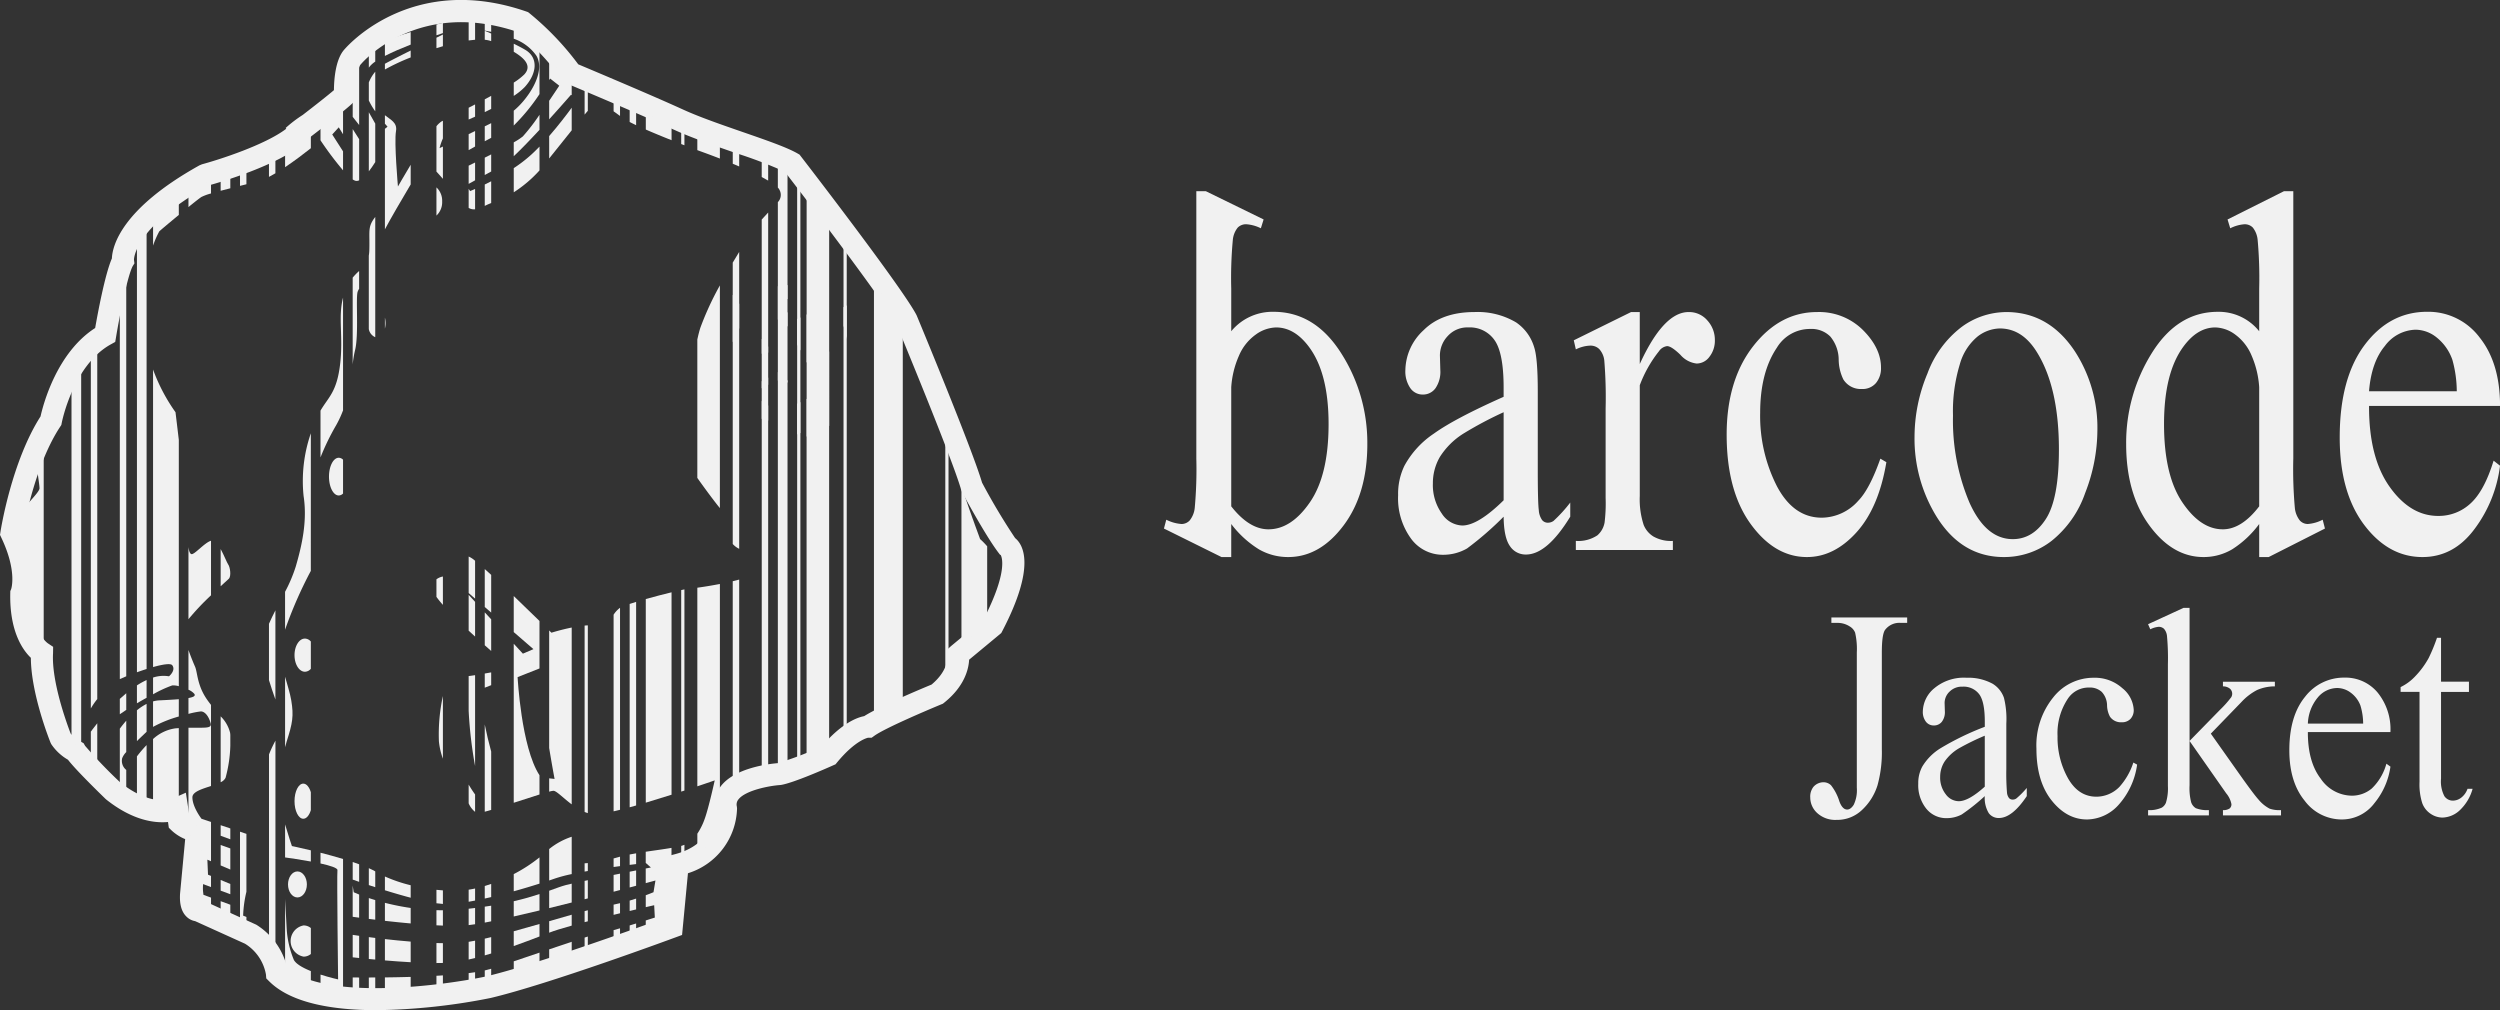 <svg xmlns="http://www.w3.org/2000/svg" width="483.804" height="195.491" viewBox="0 0 483.804 195.491">
  <rect x="0" y="0" width="483.804" height="195.491" fill="#333333" stroke="none"/>
  <g id="Group_178" data-name="Group 178" transform="translate(-68.997 165)">
    <g id="Group_175" data-name="Group 175" transform="translate(1 -228.831)">
      <g id="Group_1" data-name="Group 1">
        <path id="Path_1" data-name="Path 1" d="M140.894,259.322c-8.164,0-16.475-1.254-20.814-5.594l-.554-.552-.065-.779a8.8,8.8,0,0,0-4.056-5.938l-9.651-4.371a3.1,3.1,0,0,1-1.614-.815c-1-.933-1.421-2.392-1.3-4.463l.992-10.593a8.558,8.558,0,0,1-2.645-1.694l-.519-.507-.158-1.108c-2.586.24-6.829-.275-11.956-4.353l-.158-.141c-1.8-1.75-5.828-5.709-7.245-7.557a9.715,9.715,0,0,1-3.246-3.039l-.125-.259c-.163-.4-3.784-9.452-3.811-16.426-1.552-1.485-4.143-5.086-3.986-12.5l.009-.414.163-.381h0s1.2-3.414-1.875-9.895l-.283-.6.1-.651c.087-.558,2.182-13.577,7.743-22.273.5-2.238,3.1-12.3,10.573-17.111.492-2.818,1.889-10.359,3.236-13.469.1-2.371,1.769-9.56,16.955-18.015l.486-.2c3.257-.877,12.2-3.74,16.305-6.879l-.118-.15a25.049,25.049,0,0,1,3.3-2.518c2.367-1.824,4.813-3.744,6.043-4.8.018-2.137.309-6.078,2.1-7.957,1.035-1.186,13.486-14.733,35.126-7.262l.343.121.285.225a55.5,55.5,0,0,1,9.428,9.875c2.608,1.1,13.545,5.7,19.6,8.443l.713.322c3.14,1.436,7.4,2.912,11.523,4.34,4.6,1.594,8.574,2.971,10.627,4.16l.361.209.258.334c.8,1.035,19.631,25.424,22.364,30.692l.074.162c.441,1.06,10.7,25.748,12.623,32.291a124,124,0,0,0,6.4,10.728c1.553,1.263,4.076,5.431-2.482,18l-.2.381-6.217,5.154c-.1,1.83-.885,5.164-4.838,8.326l-.24.19-.282.117c-2.912,1.2-10.914,4.619-12.943,6.066l-.557.4h-.681c.068,0-2.311.309-6,4.764l-.317.385-.457.2c-1.252.561-7.633,3.383-10.072,3.787l-.205.024c-2.039.14-6.689,1.009-8.063,2.794a1.549,1.549,0,0,0-.3,1.354l.039.358a13.493,13.493,0,0,1-9.5,12.562l-1.137,11.945-1.26.465c-.994.367-24.509,9.055-35.775,11.727A119.3,119.3,0,0,1,140.894,259.322Zm-17.32-8.179c7.521,6.429,30.177,3.412,38.45,1.658,9.514-2.258,28.862-9.238,33.971-11.1l1.158-12.181,1.449-.377c7.293-1.9,7.737-7.643,7.76-8.633a5.79,5.79,0,0,1,1.147-4.555c2.814-3.65,9.769-4.344,11.037-4.439a66.528,66.528,0,0,0,8.5-3.26c3.8-4.455,6.781-5.568,8.189-5.838,3.08-1.949,11.149-5.328,13.036-6.107,3.347-2.8,3.027-5.311,3.011-5.418l-.174-1.186.914-.826,6.352-5.264c4.664-9.074,3.52-11.945,3.289-12.367l-.162-.092-.262-.344c-2.558-3.345-6.879-11.408-7.062-11.75l-.174-.429c-1.617-5.746-11.793-30.283-12.484-31.951-2.221-4.176-16.092-22.429-21.641-29.619a91.1,91.1,0,0,0-9.533-3.629c-4.217-1.461-8.576-2.971-11.9-4.492l-.7-.314c-6.82-3.084-19.93-8.579-20.06-8.635l-.579-.243-.353-.515a50.953,50.953,0,0,0-8.656-9.246c-19.075-6.4-29.727,5.656-30.174,6.176l-.114.123c-.546.55-.985,3.4-.9,5.865l.031.926-.655.656c-1.122,1.123-5.384,4.43-8.1,6.508-.388.367-.843.769-1.355,1.222-4.933,4.366-16.428,7.686-18.365,8.225-14.666,8.229-14.543,14.367-14.54,14.428l.089.679-.331.522c-.993,1.861-2.5,9.375-3.216,13.672L90.294,130l-.9.5c-7.258,4.053-9.425,15.041-9.446,15.153l-.08.418-.235.357c-4.555,6.91-6.719,17.625-7.206,20.306,3.027,6.721,2.247,10.92,1.822,12.317-.063,7.144,2.886,9.191,3.013,9.277l1.018.678-.018,1.254c-.324,5.679,2.911,14.246,3.413,15.533a7.176,7.176,0,0,0,1.975,1.572l.519.287.3.516a93.917,93.917,0,0,0,6.821,7.1c6.1,4.809,9.929,3.186,10.089,3.116l2.585-1.153.709,4.623a6.282,6.282,0,0,0,1.866.76l1.871.389-.167,1.9L107.1,237.135a4.516,4.516,0,0,0,.022.881l.069.031,10.393,4.73A13.38,13.38,0,0,1,123.574,251.143Z" fill="#f1f1f1"/>
      </g>
      <g id="Group_171" data-name="Group 171">
        <g id="Group_2" data-name="Group 2">
          <path id="Path_2" data-name="Path 2" d="M73.384,185.143c.08.142.17.291.268.439.03.049.066.1.1.148.068.1.141.205.214.313.042.057.085.113.128.172.074.1.152.205.233.307.042.054.081.107.126.162q.142.181.293.363l.082.1c.131.157.263.311.4.467.021.024.043.047.064.073.111.127.225.253.334.377l.1.111.3.328c.027.029.056.061.084.09.113.123.226.24.332.351l.013.014v-38.3c-.087.08-.169.158-.25.234l-.007.008c-.073.07-.143.137-.207.205a.531.531,0,0,0-.046.049c-.056.055-.109.107-.158.164-.014.016-.03.031-.044.049-.057.062-.111.125-.161.183a.054.054,0,0,1-.014.016c-.051.064-.1.129-.146.189-.011.014-.021.03-.031.045-.031.045-.06.088-.085.131-.011.02-.023.035-.032.055a.776.776,0,0,0-.058.115.338.338,0,0,0-.023.047.712.712,0,0,0-.047.147c-.25,1.257.5,5.162.5,6.039s-3.9,4.407-4.28,5.54.755,5.035,1.511,6.67,1.511,6.295.755,8.184S72.251,183.131,73.384,185.143Z" fill="#f1f1f1"/>
        </g>
        <g id="Group_3" data-name="Group 3">
          <path id="Path_3" data-name="Path 3" d="M237.8,202.66l.459-.215c.076-.033.15-.07.228-.1l.571-.266c.031-.013.062-.029.1-.043.213-.1.428-.2.647-.3a.5.5,0,0,0,.053-.025c.941-.441,1.908-.9,2.847-1.346V127.323c-.136-.254-.271-.5-.4-.739-.024-.037-.045-.074-.067-.113-.265-.47-.517-.912-.757-1.312-.026-.045-.053-.088-.08-.133-.118-.193-.231-.381-.344-.555-.041-.066-.086-.135-.131-.209-.035-.054-.074-.113-.111-.174a.363.363,0,0,1-.035-.052l-.131-.205c-.012-.014-.02-.032-.032-.047-.048-.076-.1-.158-.158-.242a.047.047,0,0,0-.012-.018c-.05-.078-.105-.162-.158-.246-.013-.02-.027-.039-.039-.059l-.15-.232a.808.808,0,0,1-.055-.088c-.053-.078-.107-.158-.162-.242-.016-.028-.035-.055-.053-.082-.052-.082-.107-.166-.164-.252-.021-.031-.045-.065-.064-.1-.059-.092-.119-.184-.182-.279-.012-.016-.021-.035-.033-.049-.065-.1-.135-.2-.2-.309-.024-.031-.047-.07-.069-.1-.388-.588-.808-1.227-1.257-1.9-.01-.015-.022-.031-.03-.046-.076-.112-.15-.223-.226-.338-.03-.043-.057-.088-.086-.129-.065-.094-.127-.192-.192-.289-.043-.067-.086-.129-.13-.2-.022-.035-.047-.068-.071-.1v84.492l.516-.237C237.686,202.711,237.739,202.685,237.8,202.66Z" fill="#f1f1f1"/>
        </g>
        <g id="Group_4" data-name="Group 4">
          <path id="Path_4" data-name="Path 4" d="M96.365,200.051a10.374,10.374,0,0,0-1.869,1.234v5.955c.6-.584,1.241-1.193,1.869-1.787Z" fill="#f1f1f1"/>
        </g>
        <g id="Group_5" data-name="Group 5">
          <path id="Path_5" data-name="Path 5" d="M96.365,107.493l0,0c-.112.131-.221.256-.327.382-.01.01-.017.02-.027.03-.1.115-.189.226-.279.334-.015.017-.025.033-.04.049-.083.1-.162.2-.239.3-.015.02-.031.04-.047.059-.072.092-.142.18-.206.266-.017.019-.031.039-.047.06-.062.084-.121.162-.178.24-.012.018-.028.037-.04.057-.055.078-.1.15-.152.219-.01.015-.022.031-.032.047-.048.072-.089.138-.128.205a.169.169,0,0,0-.017.027c-.044.072-.079.139-.108.2v83.961c.609-.221,1.245-.436,1.869-.631Z" fill="#f1f1f1"/>
        </g>
        <g id="Group_6" data-name="Group 6">
          <path id="Path_6" data-name="Path 6" d="M96.365,219.322v-11.3a24.407,24.407,0,0,0-1.869,2.187v8.44a12.468,12.468,0,0,0,1.864.675Z" fill="#f1f1f1"/>
        </g>
        <g id="Group_7" data-name="Group 7">
          <path id="Path_7" data-name="Path 7" d="M96.365,195.435a14.5,14.5,0,0,0-1.869,1.036v3.463c.626-.371,1.256-.731,1.869-1.067Z" fill="#f1f1f1"/>
        </g>
        <g id="Group_8" data-name="Group 8">
          <path id="Path_8" data-name="Path 8" d="M98.2,219.664a.305.305,0,0,0,.06.006c.183.018.368.031.554.037h.033a8.626,8.626,0,0,0,1.232-.039h.016a8.619,8.619,0,0,0,1.254-.23h0a7.647,7.647,0,0,0,1.248-.448h0V204.736l-.639.043a8.009,8.009,0,0,0-4.344,2.074V219.59h0C97.807,219.623,98,219.647,98.2,219.664Z" fill="#f1f1f1"/>
        </g>
        <g id="Group_9" data-name="Group 9">
          <path id="Path_9" data-name="Path 9" d="M102.6,105.428v-3.97h0a36.392,36.392,0,0,0-3.717,3.341l0,0c-.43.434-.852.873-1.257,1.305l-.007.008v5.25a17.671,17.671,0,0,1,1.2-2.752C99,108.426,100.75,106.95,102.6,105.428Z" fill="#f1f1f1"/>
        </g>
        <g id="Group_10" data-name="Group 10">
          <path id="Path_10" data-name="Path 10" d="M102.6,199.141c-1,.082-2.243.154-3.786.226a5.4,5.4,0,0,0-1.2.2V204.5a23.692,23.692,0,0,1,4.983-2.01Z" fill="#f1f1f1"/>
        </g>
        <g id="Group_11" data-name="Group 11">
          <path id="Path_11" data-name="Path 11" d="M102.6,196.627V148.952c-.364-3.088-.639-5.346-.639-5.346a34.663,34.663,0,0,1-4.344-8.264v57.582c1.845-.516,3.4-.772,3.714-.354.755,1.008-.628,2.141-.628,2.141a6.43,6.43,0,0,0-3.086.244v3.238a23.536,23.536,0,0,1,3.714-1.72A3.848,3.848,0,0,1,102.6,196.627Z" fill="#f1f1f1"/>
        </g>
        <g id="Group_12" data-name="Group 12">
          <path id="Path_12" data-name="Path 12" d="M104.468,225.428v5.234l.626-5.037C104.888,225.563,104.678,225.5,104.468,225.428Z" fill="#f1f1f1"/>
        </g>
        <g id="Group_13" data-name="Group 13">
          <path id="Path_13" data-name="Path 13" d="M108.832,101.27V98.793c-.034.01-.068.024-.1.036-.156.056-.311.115-.462.172-.06.019-.117.039-.174.062l-.483.18-.117.041c-.817.3-1.554.578-2.171.814l-.018.008c-.152.057-.3.113-.432.166l-.007,0-.4.152V103.9c1.186-.961,2.185-1.746,2.524-1.959A9.835,9.835,0,0,1,108.832,101.27Z" fill="#f1f1f1"/>
        </g>
        <g id="Group_14" data-name="Group 14">
          <path id="Path_14" data-name="Path 14" d="M104.646,223.18c.03.01.06.021.089.029.057.023.114.039.171.059l.1.033.162.052c.036.01.074.024.111.038l.155.047c.039.011.077.023.113.035.053.015.1.031.154.047s.074.021.11.035l.154.047a.9.9,0,0,1,.1.027c.053.016.105.033.156.047l.091.027c.048.012.1.027.143.043.03.008.061.018.09.024s.085.025.126.039l.092.023c.038.012.077.023.112.031a.653.653,0,0,0,.073.022c.035.01.071.021.1.029a.516.516,0,0,0,.064.02l.1.027a.348.348,0,0,1,.041.01l.077.021c.027.008.053.016.075.02l.014,0c.017.006.027.007.041.011a.23.23,0,0,0,.04.01l-1.636,13.219s-.252,1.383,1.889,2.014c.066.019.143.043.222.068.013.006.028.01.041.015.068.022.14.045.216.073a.176.176,0,0,1,.032.012c.082.027.166.056.255.091.009,0,.018.008.03.012.09.033.187.068.287.107h0v-2.107L107.37,237l-.251-2.139,1.713.635v-2.156l-.581-.24-.125-2.9.706.3V222.9l-1.84-.618s-1.761-2.265-1.761-4.154c0-1.074,1.871-1.619,3.6-2.189V200.242c-.282-.357-.563-.73-.833-1.127-1.888-2.771-1.762-5.162-2.265-6.295-.243-.545-.777-1.82-1.266-3.205v7.694a3.071,3.071,0,0,1,1.14.8c.247.373-.088.621-1.14.809v3.066a16.842,16.842,0,0,1,2.4-.478c.756,0,1.509.881,1.888,2.267.306,1.122-1.125.84-4.287.893v18.453h0Z" fill="#f1f1f1"/>
        </g>
        <g id="Group_15" data-name="Group 15">
          <path id="Path_15" data-name="Path 15" d="M108.832,179.037V168.478c-1.311.391-3.328,2.883-3.853,2.567-.269-.16-.423-.643-.511-1.346v13.963A49.2,49.2,0,0,1,108.832,179.037Z" fill="#f1f1f1"/>
        </g>
        <g id="Group_16" data-name="Group 16">
          <path id="Path_16" data-name="Path 16" d="M111.6,240.824l.028.016q.452.206.914.426a.174.174,0,0,1,.028.013v-2.365l-1.871-.687v2.2h.005Q111.139,240.614,111.6,240.824Z" fill="#f1f1f1"/>
        </g>
        <g id="Group_17" data-name="Group 17">
          <path id="Path_17" data-name="Path 17" d="M112.57,97.428c-.034.01-.066.024-.1.035-.6.217-1.194.434-1.773.645v2.643c.593-.159,1.223-.319,1.871-.483Z" fill="#f1f1f1"/>
        </g>
        <g id="Group_18" data-name="Group 18">
          <path id="Path_18" data-name="Path 18" d="M112.57,228.021l-1.871-.664v3.951l1.871.8Z" fill="#f1f1f1"/>
        </g>
        <g id="Group_19" data-name="Group 19">
          <path id="Path_19" data-name="Path 19" d="M112.57,224.152l-1.871-.629v2.041l1.871.691Z" fill="#f1f1f1"/>
        </g>
        <g id="Group_20" data-name="Group 20">
          <path id="Path_20" data-name="Path 20" d="M111.649,214.348a26.094,26.094,0,0,0,.921-6.229v-2.047c-.011-.148-.023-.285-.038-.412a6.7,6.7,0,0,0-1.833-3.2v12.746A1.869,1.869,0,0,0,111.649,214.348Z" fill="#f1f1f1"/>
        </g>
        <g id="Group_21" data-name="Group 21">
          <path id="Path_21" data-name="Path 21" d="M112.57,234.9l-1.871-.779v2.068l1.871.693Z" fill="#f1f1f1"/>
        </g>
        <g id="Group_22" data-name="Group 22">
          <path id="Path_22" data-name="Path 22" d="M112.152,173.059c-.24-.323-.791-1.774-1.453-2.977v7.2c.844-.781,1.455-1.328,1.581-1.451C112.783,175.326,112.532,173.565,112.152,173.059Z" fill="#f1f1f1"/>
        </g>
        <g id="Group_23" data-name="Group 23">
          <path id="Path_23" data-name="Path 23" d="M115.684,96.3c-.411.147-.826.3-1.242.45V99.8c.416-.1.834-.207,1.242-.31Z" fill="#f1f1f1"/>
        </g>
        <g id="Group_24" data-name="Group 24">
          <path id="Path_24" data-name="Path 24" d="M115.684,242.869v-1.588c-.328-.133-.562-.226-.635-.25a22.858,22.858,0,0,1,.635-4.623V225.2l-1.242-.42v17.424l.01.006C114.871,242.426,115.285,242.647,115.684,242.869Z" fill="#f1f1f1"/>
        </g>
        <g id="Group_25" data-name="Group 25">
          <path id="Path_25" data-name="Path 25" d="M121.1,249.295v.148a.366.366,0,0,1,0,.069.227.227,0,0,1,0,.025v.055s.066.088.2.238l0,0V207.164a24.564,24.564,0,0,0-1.245,2.664v36.346l0,.006A5.641,5.641,0,0,1,121.1,249.295Z" fill="#f1f1f1"/>
        </g>
        <g id="Group_26" data-name="Group 26">
          <path id="Path_26" data-name="Path 26" d="M121.294,94.229l-.079.033c-.178.067-.362.135-.55.207-.018,0-.035.014-.053.02-.183.066-.371.137-.563.207v3.363c.4-.209.82-.443,1.245-.695Z" fill="#f1f1f1"/>
        </g>
        <g id="Group_27" data-name="Group 27">
          <path id="Path_27" data-name="Path 27" d="M121.294,181.947c-.432.848-.856,1.711-1.245,2.6v10.908c.376,1.256.812,2.51,1.245,3.74Z" fill="#f1f1f1"/>
        </g>
        <g id="Group_28" data-name="Group 28">
          <path id="Path_28" data-name="Path 28" d="M81.921,207.9a.77.77,0,0,0,.147.022c.117,0,.225,0,.333.012.032,0,.063,0,.093,0,.078.006.153.01.226.02.028,0,.057,0,.084.008.089.009.176.021.255.035h.011c.088.014.167.029.24.045.02,0,.038.008.056.009.052.012.1.024.141.032l.06.015a.8.8,0,0,1,.09.022l.049.012V134.965l-.5.489-.013.013c-.154.153-.3.3-.45.453-.013.01-.026.024-.039.036-.141.142-.277.287-.412.427l-.071.076c-.133.141-.264.282-.387.417v71h0C81.865,207.891,81.894,207.9,81.921,207.9Z" fill="#f1f1f1"/>
        </g>
        <g id="Group_29" data-name="Group 29">
          <path id="Path_29" data-name="Path 29" d="M86.82,211.449V203.8c-.773.963-1.226,1.6-1.226,1.6l-.018-.013v4.693c.135.15.282.309.426.467C86.264,210.84,86.539,211.141,86.82,211.449Z" fill="#f1f1f1"/>
        </g>
        <g id="Group_30" data-name="Group 30">
          <path id="Path_30" data-name="Path 30" d="M86.82,131.934c-.182.186-.378.383-.584.586l-.01.012q-.312.308-.65.631v67.771a13.8,13.8,0,0,1,1.244-1.815Z" fill="#f1f1f1"/>
        </g>
        <g id="Group_31" data-name="Group 31">
          <path id="Path_31" data-name="Path 31" d="M91.369,216.434c.043.046.084.089.123.134.106.116.2.217.27.3a4.706,4.706,0,0,0,.668.59v-4.629a2.246,2.246,0,0,1-.794-2.254,3.452,3.452,0,0,1,.794-1.2V203.3c-.448.512-.865,1.035-1.246,1.545v11.38c.059.065.115.129.171.188A.11.11,0,0,0,91.369,216.434Z" fill="#f1f1f1"/>
        </g>
        <g id="Group_32" data-name="Group 32">
          <path id="Path_32" data-name="Path 32" d="M92.43,197.99c-.427.354-.843.719-1.246,1.09v2.971c.394-.279.812-.561,1.246-.842Z" fill="#f1f1f1"/>
        </g>
        <g id="Group_33" data-name="Group 33">
          <path id="Path_33" data-name="Path 33" d="M92.43,115.452c-.392.711-.819,1.5-1.246,2.306v77.494c.337-.158.762-.344,1.246-.541Z" fill="#f1f1f1"/>
        </g>
        <g id="Group_34" data-name="Group 34">
          <path id="Path_34" data-name="Path 34" d="M128.152,228.391c-2.145-.516-3.663-.828-3.663-.828s-.7-2.04-1.323-4.194v6.393c.877.121,2.943.414,4.986.793Z" fill="#f1f1f1"/>
        </g>
        <g id="Group_35" data-name="Group 35">
          <path id="Path_35" data-name="Path 35" d="M124.361,199.367c-.254-1.531-.767-2.965-1.195-4.58v13.651c.1-.4.2-.791.315-1.139C124.614,203.773,124.866,202.387,124.361,199.367Z" fill="#f1f1f1"/>
        </g>
        <g id="Group_36" data-name="Group 36">
          <path id="Path_36" data-name="Path 36" d="M128.152,147.68a28.267,28.267,0,0,0-1.4,12.162c.756,4.908-.378,9.693-1.511,13.6a28.7,28.7,0,0,1-2.078,4.914v7.341a81.813,81.813,0,0,1,4.986-11.384Z" fill="#f1f1f1"/>
        </g>
        <g id="Group_37" data-name="Group 37">
          <path id="Path_37" data-name="Path 37" d="M123.608,251.893c.008,0,.015.011.023.015.314.231.66.467,1.033.705l.03.018a20.181,20.181,0,0,0,1.913,1.068c.006,0,.013,0,.018.01q.714.348,1.527.672v-2.623c-1.5-.608-2.853-1.35-3.286-2.166a18.488,18.488,0,0,1-1.383-5.92l-.317-5.848v13.733l0,0C123.309,251.668,123.455,251.781,123.608,251.893Z" fill="#f1f1f1"/>
        </g>
        <g id="Group_38" data-name="Group 38">
          <path id="Path_38" data-name="Path 38" d="M128.152,89.864c-.84.658-1.7,1.3-2.538,1.887s-1.666,1.122-2.445,1.564l0,0V96.18c1.851-1.238,3.68-2.633,4.986-3.666Z" fill="#f1f1f1"/>
        </g>
        <g id="Group_39" data-name="Group 39">
          <path id="Path_39" data-name="Path 39" d="M128.152,193.258v-5.28a1.561,1.561,0,0,0-1.146-.568c-1.112,0-2.013,1.438-2.013,3.209s.9,3.209,2.013,3.209A1.557,1.557,0,0,0,128.152,193.258Z" fill="#f1f1f1"/>
        </g>
        <g id="Group_40" data-name="Group 40">
          <path id="Path_40" data-name="Path 40" d="M126.692,222.277c.621,0,1.162-.67,1.46-1.666v-3.466c-.3-1-.839-1.667-1.46-1.667-.939,0-1.7,1.522-1.7,3.4S125.753,222.277,126.692,222.277Z" fill="#f1f1f1"/>
        </g>
        <g id="Group_41" data-name="Group 41">
          <path id="Path_41" data-name="Path 41" d="M127.385,234.99c0-1.39-.819-2.519-1.826-2.519s-1.825,1.129-1.825,2.519.817,2.516,1.825,2.516S127.385,236.379,127.385,234.99Z" fill="#f1f1f1"/>
        </g>
        <g id="Group_42" data-name="Group 42">
          <path id="Path_42" data-name="Path 42" d="M126.755,248.961a2.214,2.214,0,0,0,1.4-.508v-5.025a2.22,2.22,0,0,0-1.4-.508,3.071,3.071,0,0,0,0,6.041Z" fill="#f1f1f1"/>
        </g>
        <g id="Group_43" data-name="Group 43">
          <path id="Path_43" data-name="Path 43" d="M130.932,255.262c.212.053.429.1.649.152l.223.045c.206.045.415.084.627.123.08.014.16.027.242.043.287.049.58.1.878.135.269.033.547.068.832.1v-25.8c-1.47-.444-2.981-.854-4.362-1.206v2.075c1.856.41,3.326.869,3.278,1.293-.125,1.132.127,21.146.127,21.146s-1.588-.349-3.4-.935v2.584c.249.074.505.142.765.211C130.835,255.236,130.883,255.25,130.932,255.262Z" fill="#f1f1f1"/>
        </g>
        <g id="Group_44" data-name="Group 44">
          <path id="Path_44" data-name="Path 44" d="M134.383,143.247V121.432c-.995,3.815.082,7.576-.579,12.985-.65,5.306-2.233,6.236-3.783,8.878v9.055a45.738,45.738,0,0,1,3.027-6.227A20.256,20.256,0,0,0,134.383,143.247Z" fill="#f1f1f1"/>
        </g>
        <g id="Group_45" data-name="Group 45">
          <path id="Path_45" data-name="Path 45" d="M134.383,96.792V93.12l-2.092-3.262,1.262-1.385.83,1.338V84.54c-.121.113-.252.234-.391.357-.019.02-.039.037-.059.055-.119.109-.246.222-.377.341-.026.024-.051.047-.079.071l-.41.369a.809.809,0,0,0-.071.062c-.857.762-1.874,1.647-2.97,2.555l-.005.006V91l.006-.006A63.1,63.1,0,0,0,134.383,96.792Z" fill="#f1f1f1"/>
        </g>
        <g id="Group_46" data-name="Group 46">
          <path id="Path_46" data-name="Path 46" d="M131.664,156.067c0,2.016.844,3.65,1.889,3.65a1.208,1.208,0,0,0,.83-.377v-6.547a1.207,1.207,0,0,0-.83-.376C132.508,152.417,131.664,154.051,131.664,156.067Z" fill="#f1f1f1"/>
        </g>
        <g id="Group_47" data-name="Group 47">
          <path id="Path_47" data-name="Path 47" d="M137.5,236.945c-.679-.271-1.05-.445-1.05-.445l-.2-1.3v6.053c.319.043.744.1,1.247.166Z" fill="#f1f1f1"/>
        </g>
        <g id="Group_48" data-name="Group 48">
          <path id="Path_48" data-name="Path 48" d="M137.5,231.088c-.4-.147-.819-.293-1.247-.436v3.4c.227.082.66.232,1.247.435Z" fill="#f1f1f1"/>
        </g>
        <g id="Group_49" data-name="Group 49">
          <path id="Path_49" data-name="Path 49" d="M137.5,256.055V253c-.659,0-1.1-.006-1.247-.008V256c.234.012.473.023.712.031C137.14,256.041,137.32,256.045,137.5,256.055Z" fill="#f1f1f1"/>
        </g>
        <g id="Group_50" data-name="Group 50">
          <path id="Path_50" data-name="Path 50" d="M137.5,81.352V76.1l-.006.01q-.167.234-.322.469c-.018.029-.036.056-.056.084-.091.136-.178.273-.262.406-.019.027-.037.055-.053.082-.089.141-.174.277-.254.414l-.033.055c-.093.152-.178.3-.261.449V86.44l1.247,1.592Z" fill="#f1f1f1"/>
        </g>
        <g id="Group_51" data-name="Group 51">
          <path id="Path_51" data-name="Path 51" d="M137.2,120.319a2.41,2.41,0,0,1,.295-.6v-3.443a11.116,11.116,0,0,0-1.247,1.291V134.35a22.016,22.016,0,0,1,.448-2.7C137.455,128.752,136.824,121.577,137.2,120.319Z" fill="#f1f1f1"/>
        </g>
        <g id="Group_52" data-name="Group 52">
          <path id="Path_52" data-name="Path 52" d="M137.5,98.723V90.764l-1.247-1.955v9.746a2.321,2.321,0,0,0,.448.238A1.028,1.028,0,0,0,137.5,98.723Z" fill="#f1f1f1"/>
        </g>
        <g id="Group_53" data-name="Group 53">
          <path id="Path_53" data-name="Path 53" d="M137.5,244.93l-1.247-.182v4.346c.146.017.584.064,1.247.133Z" fill="#f1f1f1"/>
        </g>
        <g id="Group_54" data-name="Group 54">
          <path id="Path_54" data-name="Path 54" d="M140.617,81.686V77.708a7.523,7.523,0,0,0-1.244,2.074v3.5a13.812,13.812,0,0,0,1.244,2.094Z" fill="#f1f1f1"/>
        </g>
        <g id="Group_55" data-name="Group 55">
          <path id="Path_55" data-name="Path 55" d="M140.617,245.342l-1.244-.158v4.23c.389.037.8.076,1.244.115Z" fill="#f1f1f1"/>
        </g>
        <g id="Group_56" data-name="Group 56">
          <path id="Path_56" data-name="Path 56" d="M140.617,238.025q-.674-.2-1.244-.4v4.033c.392.049.811.1,1.244.153Z" fill="#f1f1f1"/>
        </g>
        <g id="Group_57" data-name="Group 57">
          <path id="Path_57" data-name="Path 57" d="M140.617,252.994l-1.244.006v3.088c.407,0,.822,0,1.244-.006Z" fill="#f1f1f1"/>
        </g>
        <g id="Group_58" data-name="Group 58">
          <path id="Path_58" data-name="Path 58" d="M140.617,87.754c-.378-.664-.82-1.441-1.244-2.2V96.989c.431-.551.855-1.174,1.244-1.789Z" fill="#f1f1f1"/>
        </g>
        <g id="Group_59" data-name="Group 59">
          <path id="Path_59" data-name="Path 59" d="M140.617,232.463c-.367-.207-.784-.416-1.244-.623v3.275c.391.131.807.268,1.244.408Z" fill="#f1f1f1"/>
        </g>
        <g id="Group_60" data-name="Group 60">
          <path id="Path_60" data-name="Path 60" d="M140.617,75.754V72.688h0c-.053.031-.1.063-.145.09l-.129.08c-.041.025-.078.053-.116.078s-.089.062-.131.1c-.025.017-.053.039-.077.058-.063.053-.123.1-.173.151-.156.154-.312.324-.471.5V76.92c.074-.093.144-.183.221-.279A5.057,5.057,0,0,1,140.617,75.754Z" fill="#f1f1f1"/>
        </g>
        <g id="Group_61" data-name="Group 61">
          <path id="Path_61" data-name="Path 61" d="M140.617,129.086V105.817c-1.542,2-1.035,2.65-1.149,6.447a7.806,7.806,0,0,1-.1,1.037v14.213A2.131,2.131,0,0,0,140.617,129.086Z" fill="#f1f1f1"/>
        </g>
        <g id="Group_62" data-name="Group 62">
          <path id="Path_62" data-name="Path 62" d="M147.473,235.145a29.01,29.01,0,0,1-4.987-1.694v2.666c1.587.494,3.314,1,4.987,1.443Z" fill="#f1f1f1"/>
        </g>
        <g id="Group_63" data-name="Group 63">
          <path id="Path_63" data-name="Path 63" d="M147.473,239.541a47.373,47.373,0,0,1-4.987-.994v3.484c1.555.174,3.259.354,4.987.506Z" fill="#f1f1f1"/>
        </g>
        <g id="Group_64" data-name="Group 64">
          <path id="Path_64" data-name="Path 64" d="M143.671,256a.177.177,0,0,0,.033,0c.4-.017.8-.037,1.2-.056.013,0,.025,0,.035,0,.408-.022.816-.047,1.229-.073l.03,0q.632-.04,1.273-.089v-2.9c-1.765.051-3.466.084-4.987.1v3.064l.014,0Q143.079,256.024,143.671,256Z" fill="#f1f1f1"/>
        </g>
        <g id="Group_65" data-name="Group 65">
          <path id="Path_65" data-name="Path 65" d="M147.473,70.03c-.458.142-.912.289-1.355.435l-.027.01c-.213.07-.422.143-.632.211-.008.006-.016.006-.025.012-1.078.369-2.085.738-2.948,1.1v2.856c1.445-.744,3.22-1.5,4.987-2.19Z" fill="#f1f1f1"/>
        </g>
        <g id="Group_66" data-name="Group 66">
          <path id="Path_66" data-name="Path 66" d="M147.473,246.051c-1.742-.139-3.442-.313-4.987-.488v4.128c1.568.131,3.283.256,4.987.352Z" fill="#f1f1f1"/>
        </g>
        <g id="Group_67" data-name="Group 67">
          <path id="Path_67" data-name="Path 67" d="M147.473,95.717c-1.4,2.321-2.466,4.209-2.466,4.209s-.756-8.558-.378-10.7c.3-1.7-1.066-2.207-2.143-3.1V87.77c.307.357.505.576.505.576l-.505.416v19.453c1.026-1.959,3.206-5.691,4.987-8.691Z" fill="#f1f1f1"/>
        </g>
        <g id="Group_68" data-name="Group 68">
          <path id="Path_68" data-name="Path 68" d="M147.473,73.606c-2.113,1.057-4.064,2.053-4.987,2.566v1.11a39.914,39.914,0,0,1,4.987-2.338Z" fill="#f1f1f1"/>
        </g>
        <g id="Group_69" data-name="Group 69">
          <path id="Path_69" data-name="Path 69" d="M142.486,125.3v2.123a4.465,4.465,0,0,0,0-2.123Z" fill="#f1f1f1"/>
        </g>
        <g id="Group_70" data-name="Group 70">
          <path id="Path_70" data-name="Path 70" d="M153.708,246.355c-.412,0-.828-.011-1.25-.021V250.2c.434,0,.852-.005,1.25-.017Z" fill="#f1f1f1"/>
        </g>
        <g id="Group_71" data-name="Group 71">
          <path id="Path_71" data-name="Path 71" d="M153.708,239.992c-.422,0-.84-.006-1.25-.019V242.9c.424.02.84.04,1.25.053Z" fill="#f1f1f1"/>
        </g>
        <g id="Group_72" data-name="Group 72">
          <path id="Path_72" data-name="Path 72" d="M153.708,210.652V198.531a34.865,34.865,0,0,0-.772,8.768A13.7,13.7,0,0,0,153.708,210.652Z" fill="#f1f1f1"/>
        </g>
        <g id="Group_73" data-name="Group 73">
          <path id="Path_73" data-name="Path 73" d="M153.708,255.16v-2.57c-.414.025-.83.051-1.25.074V255.3c.41-.045.824-.092,1.236-.143Z" fill="#f1f1f1"/>
        </g>
        <g id="Group_74" data-name="Group 74">
          <path id="Path_74" data-name="Path 74" d="M153.708,236.139c-.416-.028-.832-.065-1.25-.108v2.6c.449.064.869.109,1.25.131Z" fill="#f1f1f1"/>
        </g>
        <g id="Group_75" data-name="Group 75">
          <path id="Path_75" data-name="Path 75" d="M153.708,175.4a2.909,2.909,0,0,0-1.25.541v3.4a19.453,19.453,0,0,0,1.25,1.545Z" fill="#f1f1f1"/>
        </g>
        <g id="Group_76" data-name="Group 76">
          <path id="Path_76" data-name="Path 76" d="M153.708,70.512c-.373.184-.793.389-1.25.615v2.026c.416-.131.832-.26,1.25-.379Z" fill="#f1f1f1"/>
        </g>
        <g id="Group_77" data-name="Group 77">
          <path id="Path_77" data-name="Path 77" d="M153.708,68.251c-.4.1-.818.21-1.25.328v2.078c.459-.156.879-.3,1.25-.42Z" fill="#f1f1f1"/>
        </g>
        <g id="Group_78" data-name="Group 78">
          <path id="Path_78" data-name="Path 78" d="M153.708,92.192l-.647.309a11.485,11.485,0,0,1,.647-1.885V87.2c-.1.052-.195.1-.27.138a4.153,4.153,0,0,0-.98.924v8.776c.394.431.816.9,1.25,1.4Z" fill="#f1f1f1"/>
        </g>
        <g id="Group_79" data-name="Group 79">
          <path id="Path_79" data-name="Path 79" d="M153.565,102.823a3.542,3.542,0,0,0-1.107-2.729v5.455A3.538,3.538,0,0,0,153.565,102.823Z" fill="#f1f1f1"/>
        </g>
        <g id="Group_80" data-name="Group 80">
          <path id="Path_80" data-name="Path 80" d="M159.936,95.278c-.437.219-.855.424-1.244.613v3.524c.3-.168.731-.409,1.244-.69Z" fill="#f1f1f1"/>
        </g>
        <g id="Group_81" data-name="Group 81">
          <path id="Path_81" data-name="Path 81" d="M159.929,254.264h.007v-2.287c-.4.058-.812.115-1.244.17v2.322c.016,0,.03-.008.043-.01C159.136,254.4,159.536,254.33,159.929,254.264Z" fill="#f1f1f1"/>
        </g>
        <g id="Group_82" data-name="Group 82">
          <path id="Path_82" data-name="Path 82" d="M159.936,89.19l-1.244.6v3.092c.4-.226.817-.459,1.244-.695Z" fill="#f1f1f1"/>
        </g>
        <g id="Group_83" data-name="Group 83">
          <path id="Path_83" data-name="Path 83" d="M159.936,194.488c-.484.077-.91.135-1.244.174v6.719a81.959,81.959,0,0,0,1.244,10.685Z" fill="#f1f1f1"/>
        </g>
        <g id="Group_84" data-name="Group 84">
          <path id="Path_84" data-name="Path 84" d="M159.936,172.355a4.632,4.632,0,0,0-1.209-.806.212.212,0,0,0-.035,0V178.6l1.244,1.08Z" fill="#f1f1f1"/>
        </g>
        <g id="Group_85" data-name="Group 85">
          <path id="Path_85" data-name="Path 85" d="M159.936,67.379h0c-.426-.015-.84-.019-1.243-.009h0v4.289c.428-.061.844-.108,1.244-.135Z" fill="#f1f1f1"/>
        </g>
        <g id="Group_86" data-name="Group 86">
          <path id="Path_86" data-name="Path 86" d="M159.936,180.3l-1.244-1.35v6.928c.412.383.828.765,1.244,1.142Z" fill="#f1f1f1"/>
        </g>
        <g id="Group_87" data-name="Group 87">
          <path id="Path_87" data-name="Path 87" d="M159.936,245.873c-.376.072-.742.139-1.084.193l-.16.024v3.428c.407-.09.823-.19,1.244-.295Z" fill="#f1f1f1"/>
        </g>
        <g id="Group_88" data-name="Group 88">
          <path id="Path_88" data-name="Path 88" d="M159.936,235.772c-.152.031-.3.07-.455.1-.257.051-.521.092-.789.133v2.334c.407-.068.823-.147,1.244-.227Z" fill="#f1f1f1"/>
        </g>
        <g id="Group_89" data-name="Group 89">
          <path id="Path_89" data-name="Path 89" d="M159.936,220.941v-3.369c-.318-.437-.761-1.088-1.244-1.91v3.633A4.181,4.181,0,0,0,159.936,220.941Z" fill="#f1f1f1"/>
        </g>
        <g id="Group_90" data-name="Group 90">
          <path id="Path_90" data-name="Path 90" d="M159.936,84.038c-.421.218-.837.433-1.244.642v2.281c.391-.169.809-.353,1.244-.55Z" fill="#f1f1f1"/>
        </g>
        <g id="Group_91" data-name="Group 91">
          <path id="Path_91" data-name="Path 91" d="M159.936,239.545c-.406.051-.822.1-1.244.146v3.17c.369-.039.787-.1,1.244-.17Z" fill="#f1f1f1"/>
        </g>
        <g id="Group_92" data-name="Group 92">
          <path id="Path_92" data-name="Path 92" d="M159.936,104.334V100.4c-.6.264-.957.406-.957.406l-.287-.432v3.69A2.005,2.005,0,0,0,159.936,104.334Z" fill="#f1f1f1"/>
        </g>
        <g id="Group_93" data-name="Group 93">
          <path id="Path_93" data-name="Path 93" d="M163.052,175.08c-.434-.4-.85-.775-1.244-1.125V181.3l1.244,1.078Z" fill="#f1f1f1"/>
        </g>
        <g id="Group_94" data-name="Group 94">
          <path id="Path_94" data-name="Path 94" d="M163.052,70.319c-.569-.242-1.008-.428-1.244-.524v1.731a5.371,5.371,0,0,1,1.244.262Z" fill="#f1f1f1"/>
        </g>
        <g id="Group_95" data-name="Group 95">
          <path id="Path_95" data-name="Path 95" d="M163.052,245.185c-.424.1-.84.2-1.244.295v3.239c.414-.117.83-.244,1.244-.367Z" fill="#f1f1f1"/>
        </g>
        <g id="Group_96" data-name="Group 96">
          <path id="Path_96" data-name="Path 96" d="M163.052,251.3l-.172.052q-.479.15-1.072.28v2.3c.419-.079.834-.157,1.244-.239Z" fill="#f1f1f1"/>
        </g>
        <g id="Group_97" data-name="Group 97">
          <path id="Path_97" data-name="Path 97" d="M163.052,209.275c-.465-1.712-.907-3.521-1.244-5.24v16.883c.357-.094.777-.213,1.244-.352Z" fill="#f1f1f1"/>
        </g>
        <g id="Group_98" data-name="Group 98">
          <path id="Path_98" data-name="Path 98" d="M163.052,234.889q-.615.216-1.244.4v2.43c.414-.09.828-.186,1.244-.283Z" fill="#f1f1f1"/>
        </g>
        <g id="Group_99" data-name="Group 99">
          <path id="Path_99" data-name="Path 99" d="M163.052,239.1c-.4.066-.821.131-1.244.191v3.082c.4-.074.814-.154,1.244-.244Z" fill="#f1f1f1"/>
        </g>
        <g id="Group_100" data-name="Group 100">
          <path id="Path_100" data-name="Path 100" d="M163.052,193.951c-.412.076-.83.151-1.244.223v2.74l1.244-.486Z" fill="#f1f1f1"/>
        </g>
        <g id="Group_101" data-name="Group 101">
          <path id="Path_101" data-name="Path 101" d="M163.052,67.674l-.006,0c-.412-.06-.824-.111-1.238-.156v2.231c.232.037.671.113,1.244.236Z" fill="#f1f1f1"/>
        </g>
        <g id="Group_102" data-name="Group 102">
          <path id="Path_102" data-name="Path 102" d="M163.052,183.684l-1.244-1.35v6.371c.429.379.845.746,1.244,1.1Z" fill="#f1f1f1"/>
        </g>
        <g id="Group_103" data-name="Group 103">
          <path id="Path_103" data-name="Path 103" d="M163.052,98.915c-.436.226-.854.435-1.244.623v4.136c.4-.193.818-.392,1.244-.551Z" fill="#f1f1f1"/>
        </g>
        <g id="Group_104" data-name="Group 104">
          <path id="Path_104" data-name="Path 104" d="M163.052,93.711c-.414.213-.83.424-1.244.631V97.7c.41-.225.83-.455,1.244-.68Z" fill="#f1f1f1"/>
        </g>
        <g id="Group_105" data-name="Group 105">
          <path id="Path_105" data-name="Path 105" d="M163.052,87.665l-1.244.611v2.892l1.244-.666Z" fill="#f1f1f1"/>
        </g>
        <g id="Group_106" data-name="Group 106">
          <path id="Path_106" data-name="Path 106" d="M163.052,82.379q-.615.337-1.244.672v2.477c.414-.2.83-.408,1.244-.623Z" fill="#f1f1f1"/>
        </g>
        <g id="Group_107" data-name="Group 107">
          <path id="Path_107" data-name="Path 107" d="M172.4,236.852c-1.367.449-3,.929-4.984,1.388v2.951c1.584-.357,3.267-.753,4.984-1.166Z" fill="#f1f1f1"/>
        </g>
        <g id="Group_108" data-name="Group 108">
          <path id="Path_108" data-name="Path 108" d="M172.4,229.754a29.96,29.96,0,0,1-4.984,3.236v3.325c1.8-.5,3.506-1.012,4.984-1.483Z" fill="#f1f1f1"/>
        </g>
        <g id="Group_109" data-name="Group 109">
          <path id="Path_109" data-name="Path 109" d="M169.552,80.668c2.39-2.644,2.642-5.664.123-7.175-.612-.367-1.406-.782-2.256-1.2v1.557c2.3,1.365,3.506,2.838,2.006,4.422a12.173,12.173,0,0,1-2.006,1.543v2.574A11.976,11.976,0,0,0,169.552,80.668Z" fill="#f1f1f1"/>
        </g>
        <g id="Group_110" data-name="Group 110">
          <path id="Path_110" data-name="Path 110" d="M168.452,252.451c.328-.088.652-.176.971-.267.068-.022.137-.041.207-.061.252-.074.5-.146.746-.221.32-.1.633-.195.939-.3l1.088-.357v-3.061c-1.7.579-3.406,1.157-4.984,1.684v2.852l1.027-.266Z" fill="#f1f1f1"/>
        </g>
        <g id="Group_111" data-name="Group 111">
          <path id="Path_111" data-name="Path 111" d="M172.4,82.049V72.022h0c-.351-.447-.7-.863-1.031-1.229a.716.716,0,0,1-.061-.062c-.085-.092-.169-.18-.253-.266-.03-.031-.061-.062-.094-.092-.07-.07-.143-.138-.215-.2a1.225,1.225,0,0,0-.1-.093c-.068-.063-.132-.118-.2-.168-.033-.03-.068-.059-.1-.086-.063-.051-.131-.1-.194-.143-.031-.019-.058-.043-.088-.06-.091-.059-.179-.114-.263-.157-.143-.068-.3-.14-.465-.209a.157.157,0,0,1-.029-.013c-.168-.071-.348-.141-.538-.209a.155.155,0,0,1-.029-.014c-.195-.068-.4-.141-.617-.209a.048.048,0,0,0-.018,0c-.218-.072-.449-.142-.689-.211h0v2.721a8.891,8.891,0,0,1,4.4,3.311c1.881,3.318-1.773,8.478-4.4,10.622v2.87A37.658,37.658,0,0,0,172.4,82.049Z" fill="#f1f1f1"/>
        </g>
        <g id="Group_112" data-name="Group 112">
          <path id="Path_112" data-name="Path 112" d="M172.4,88.958V86.043a36.755,36.755,0,0,1-3.228,4.192,12.123,12.123,0,0,1-1.756,1.146v2.682C168.86,92.709,170.667,90.827,172.4,88.958Z" fill="#f1f1f1"/>
        </g>
        <g id="Group_113" data-name="Group 113">
          <path id="Path_113" data-name="Path 113" d="M172.4,242.643c-1.664.48-3.351.96-4.984,1.408v2.859c1.834-.644,3.549-1.295,4.984-1.85Z" fill="#f1f1f1"/>
        </g>
        <g id="Group_114" data-name="Group 114">
          <path id="Path_114" data-name="Path 114" d="M172.321,96.9l.082-.1V92.2c-.525.545-1.058,1.07-1.593,1.558a27.608,27.608,0,0,1-3.391,2.612v4.677A24.568,24.568,0,0,0,172.321,96.9Z" fill="#f1f1f1"/>
        </g>
        <g id="Group_115" data-name="Group 115">
          <path id="Path_115" data-name="Path 115" d="M172.4,213.857c-3.543-5.427-4.236-18.992-4.236-18.992l4.236-1.672V184c-1.345-1.319-3.138-3.059-4.984-4.824v6.978l3.812,3.3-2.041.875-1.771-1.92v30.775c1.767-.57,3.564-1.158,4.984-1.6Z" fill="#f1f1f1"/>
        </g>
        <g id="Group_116" data-name="Group 116">
          <path id="Path_116" data-name="Path 116" d="M178.634,84.678c-1.022,1.395-2.588,3.449-4.362,5.483V94.5c1.27-1.586,2.868-3.6,4.362-5.45Z" fill="#f1f1f1"/>
        </g>
        <g id="Group_117" data-name="Group 117">
          <path id="Path_117" data-name="Path 117" d="M178.634,242.959v-2.111c-1.373.39-2.846.818-4.362,1.257v2.223l.063-.023C175.269,243.935,176.81,243.467,178.634,242.959Z" fill="#f1f1f1"/>
        </g>
        <g id="Group_118" data-name="Group 118">
          <path id="Path_118" data-name="Path 118" d="M178.634,82.256V79.827l-.276-.076a.058.058,0,0,1-.017-.006c-.178-.049-.34-.1-.485-.139a.058.058,0,0,0-.021-.006l-.358-.111a.06.06,0,0,1-.019-.006l-.2-.065h0a.151.151,0,0,1-.028-.01l-.033-.053c-.006-.014-.013-.027-.023-.049a.045.045,0,0,1-.014-.023c-.019-.03-.037-.063-.058-.1a.114.114,0,0,1-.016-.023c-.383-.664-1.5-2.569-2.813-4.528v4.69l.19-.287,1.762,1.385s-.838,1.275-1.952,2.916v3.585c2.358-2.6,4.217-4.74,4.217-4.74Z" fill="#f1f1f1"/>
        </g>
        <g id="Group_119" data-name="Group 119">
          <path id="Path_119" data-name="Path 119" d="M178.634,249.188v-3.1c-1.338.443-2.826.943-4.362,1.465v3.08c.114-.037.235-.078.352-.115C175.931,250.084,177.274,249.641,178.634,249.188Z" fill="#f1f1f1"/>
        </g>
        <g id="Group_120" data-name="Group 120">
          <path id="Path_120" data-name="Path 120" d="M178.634,219.492V185.273c-2.1.424-3.922,1-3.922,1l-.44-.433v22.732c.555,3.4,1.047,6,1.047,6l-1.047-.117v2.584a4.415,4.415,0,0,1,.819-.174C175.681,216.863,176.964,218.246,178.634,219.492Z" fill="#f1f1f1"/>
        </g>
        <g id="Group_121" data-name="Group 121">
          <path id="Path_121" data-name="Path 121" d="M178.634,234.84c-.471.107-.865.2-1.153.275-.863.227-1.884.621-3.209,1.094v3.363c1.454-.355,2.918-.72,4.362-1.084Z" fill="#f1f1f1"/>
        </g>
        <g id="Group_122" data-name="Group 122">
          <path id="Path_122" data-name="Path 122" d="M178.634,232.984v-7.222a13.756,13.756,0,0,0-4.362,2.375v6.088c.387-.131.747-.254,1.073-.368A28.367,28.367,0,0,1,178.634,232.984Z" fill="#f1f1f1"/>
        </g>
        <g id="Group_123" data-name="Group 123">
          <path id="Path_123" data-name="Path 123" d="M181.753,230.853q-.32.03-.621.047v1.6c.2-.037.412-.074.621-.109Z" fill="#f1f1f1"/>
        </g>
        <g id="Group_124" data-name="Group 124">
          <path id="Path_124" data-name="Path 124" d="M181.753,248.147v-3.075c-.2.061-.406.129-.621.2v3.083l.181-.06C181.458,248.244,181.6,248.2,181.753,248.147Z" fill="#f1f1f1"/>
        </g>
        <g id="Group_125" data-name="Group 125">
          <path id="Path_125" data-name="Path 125" d="M181.753,234.168c-.213.043-.42.086-.621.131v3.554c.207-.054.414-.109.621-.16Z" fill="#f1f1f1"/>
        </g>
        <g id="Group_126" data-name="Group 126">
          <path id="Path_126" data-name="Path 126" d="M181.753,80.694a.017.017,0,0,1-.014,0c-.209-.064-.4-.123-.59-.182l-.017-.006v5.506c.217-.263.426-.507.621-.732Z" fill="#f1f1f1"/>
        </g>
        <g id="Group_127" data-name="Group 127">
          <path id="Path_127" data-name="Path 127" d="M181.753,184.852c-.2.007-.412.023-.621.043v36.068a6.2,6.2,0,0,0,.621.222Z" fill="#f1f1f1"/>
        </g>
        <g id="Group_128" data-name="Group 128">
          <path id="Path_128" data-name="Path 128" d="M181.753,239.988c-.207.053-.41.11-.621.164v2.135c.2-.055.412-.109.621-.162Z" fill="#f1f1f1"/>
        </g>
        <g id="Group_129" data-name="Group 129">
          <path id="Path_129" data-name="Path 129" d="M187.985,229.617c-.1.026-.209.057-.306.086q-.454.132-.938.258v1.654q.639-.09,1.244-.17Z" fill="#f1f1f1"/>
        </g>
        <g id="Group_130" data-name="Group 130">
          <path id="Path_130" data-name="Path 130" d="M187.985,232.9c-.408.082-.824.162-1.244.25v3.25q.639-.166,1.244-.328Z" fill="#f1f1f1"/>
        </g>
        <g id="Group_131" data-name="Group 131">
          <path id="Path_131" data-name="Path 131" d="M187.985,243.477c-.431.126-.851.244-1.244.355v2.613l1.244-.433Z" fill="#f1f1f1"/>
        </g>
        <g id="Group_132" data-name="Group 132">
          <path id="Path_132" data-name="Path 132" d="M187.985,238.617c-.408.1-.824.193-1.244.28v1.974l1.244-.3Z" fill="#f1f1f1"/>
        </g>
        <g id="Group_133" data-name="Group 133">
          <path id="Path_133" data-name="Path 133" d="M187.985,181.461c-.017.01-.039.021-.056.033a4.982,4.982,0,0,0-1.188,1.3v38.049c.4-.092.813-.19,1.244-.3Z" fill="#f1f1f1"/>
        </g>
        <g id="Group_134" data-name="Group 134">
          <path id="Path_134" data-name="Path 134" d="M187.985,82.876c-.392-.161-.81-.321-1.244-.483h0v2.979c.406.293.824.6,1.244.894Z" fill="#f1f1f1"/>
        </g>
        <g id="Group_135" data-name="Group 135">
          <path id="Path_135" data-name="Path 135" d="M191.1,180.307c-.451.138-.869.269-1.25.4v39.352c.411-.112.827-.227,1.25-.35Z" fill="#f1f1f1"/>
        </g>
        <g id="Group_136" data-name="Group 136">
          <path id="Path_136" data-name="Path 136" d="M191.1,244.9v-2.357c-.406.125-.826.254-1.25.381v2.43c.426-.155.838-.3,1.239-.45A.021.021,0,0,1,191.1,244.9Z" fill="#f1f1f1"/>
        </g>
        <g id="Group_137" data-name="Group 137">
          <path id="Path_137" data-name="Path 137" d="M191.1,228.969c-.431.072-.847.144-1.25.224v2.01c.457-.058.875-.107,1.25-.154Z" fill="#f1f1f1"/>
        </g>
        <g id="Group_138" data-name="Group 138">
          <path id="Path_138" data-name="Path 138" d="M191.1,237.73c-.394.129-.812.258-1.25.385v2.01c.438-.1.856-.2,1.25-.3Z" fill="#f1f1f1"/>
        </g>
        <g id="Group_139" data-name="Group 139">
          <path id="Path_139" data-name="Path 139" d="M191.1,232.279c-.392.076-.808.161-1.25.246v3.051l1.25-.332Z" fill="#f1f1f1"/>
        </g>
        <g id="Group_140" data-name="Group 140">
          <path id="Path_140" data-name="Path 140" d="M191.1,84.514c-.121-.08-.236-.154-.345-.228s-.213-.149-.313-.221c-.07-.049-.154-.1-.246-.156a.245.245,0,0,0-.051-.03c-.091-.054-.187-.109-.295-.166v3.723c.368.195.786.4,1.25.621Z" fill="#f1f1f1"/>
        </g>
        <g id="Group_141" data-name="Group 141">
          <path id="Path_141" data-name="Path 141" d="M197.956,178.455c-1.525.371-3.322.836-4.986,1.3v39.41c1.674-.5,3.379-1.025,4.986-1.539Z" fill="#f1f1f1"/>
        </g>
        <g id="Group_142" data-name="Group 142">
          <path id="Path_142" data-name="Path 142" d="M194.347,243.662c.107-.043.216-.086.322-.131l.234-.1.369-.156c.082-.037.164-.072.245-.105.064-.029.127-.057.187-.086.123-.055.236-.108.346-.156l.121-.059c.084-.041.166-.08.242-.119.031-.016.063-.031.092-.047.092-.049.18-.1.256-.142a.675.675,0,0,0,.064-.038c.065-.039.125-.078.176-.113.008,0,.019-.014.029-.019a.938.938,0,0,0,.131-.112.221.221,0,0,0,.022-.023.289.289,0,0,0,.062-.1c.006-.029.014-.066.024-.109,0-.012,0-.022,0-.032.016-.1.034-.218.051-.369,0-.013,0-.027,0-.041.02-.16.037-.347.061-.558l0-.028c.019-.22.041-.462.064-.726v-.014c.047-.545.1-1.17.145-1.84s.1-1.381.146-2.1v-.012c.024-.346.045-.691.068-1.033,0-.033,0-.063,0-.094.01-.119.018-.234.026-.352,0-.056.008-.115.011-.169.008-.145.018-.288.026-.428,0-.037.006-.072.006-.108.008-.094.013-.183.019-.271.02-.291.035-.57.053-.838v-5.119c-1.432.248-3.219.486-4.986.748v2.166l1,.877-1,.2v2.832l1.882-.51-.378,2.266s-.565.242-1.5.588v2.305c1.015-.237,1.632-.375,1.632-.375l.124,2.39s-.707.227-1.756.557V244.2c.439-.166.847-.326,1.228-.48C194.249,243.7,194.3,243.682,194.347,243.662Z" fill="#f1f1f1"/>
        </g>
        <g id="Group_143" data-name="Group 143">
          <path id="Path_143" data-name="Path 143" d="M197.956,88.042h0c-.213-.086-.424-.172-.633-.262l-.074-.029-.584-.256-.1-.045c-.188-.086-.374-.17-.557-.256-.037-.016-.072-.033-.109-.051-.182-.086-.364-.17-.54-.256l-.105-.051c-.178-.088-.354-.173-.529-.261l-.086-.045c-.18-.09-.354-.18-.526-.268-.021-.014-.041-.023-.06-.035-.178-.092-.354-.185-.524-.277a.148.148,0,0,0-.033-.018c-.178-.1-.351-.193-.521-.291V88.9c1.519.664,3.257,1.381,4.986,2.066Z" fill="#f1f1f1"/>
        </g>
        <g id="Group_144" data-name="Group 144">
          <path id="Path_144" data-name="Path 144" d="M200.448,177.891c-.189.039-.4.082-.623.132v39l.623-.2Z" fill="#f1f1f1"/>
        </g>
        <g id="Group_145" data-name="Group 145">
          <path id="Path_145" data-name="Path 145" d="M200.448,88.956c-.1-.038-.215-.075-.31-.106s-.207-.072-.313-.109v2.965l.623.238Z" fill="#f1f1f1"/>
        </g>
        <g id="Group_146" data-name="Group 146">
          <path id="Path_146" data-name="Path 146" d="M200.448,230.125v-2.807c-.1.041-.2.084-.31.117s-.2.065-.313.1v2.67c.2-.017.4-.045.619-.076Z" fill="#f1f1f1"/>
        </g>
        <g id="Group_147" data-name="Group 147">
          <path id="Path_147" data-name="Path 147" d="M207.308,94.516V91.37a.219.219,0,0,1-.034-.01l-.99-.356L206,90.9l-.957-.344L205,90.547c-.322-.117-.635-.228-.943-.336-.086-.029-.17-.058-.252-.089l-.772-.272c-.031-.01-.06-.021-.09-.033v3.07c.479.178.932.344,1.348.494C205.151,93.692,206.186,94.079,207.308,94.516Z" fill="#f1f1f1"/>
        </g>
        <g id="Group_148" data-name="Group 148">
          <path id="Path_148" data-name="Path 148" d="M203.71,228.713a.336.336,0,0,1,.035-.029c.111-.1.219-.206.322-.319l.055-.06c.1-.115.2-.235.3-.365.174-.241.338-.485.5-.735.035-.055.068-.111.1-.166.15-.248.294-.492.427-.742.014-.029.031-.059.045-.09.125-.23.24-.465.35-.7.023-.049.049-.1.07-.151.117-.253.229-.511.33-.769.016-.035.029-.07.043-.106.1-.248.19-.5.276-.74.011-.027.019-.052.027-.078.1-.269.182-.541.264-.807.005-.023.013-.048.019-.072.166-.553.313-1.1.438-1.627V176.842c-1.639.316-3.247.572-4.364.724V216c2.032-.683,3.364-1.148,3.364-1.148s-1.133,5.162-1.889,7.3a12.858,12.858,0,0,1-1.475,3.018v4.1l0,0A5.166,5.166,0,0,0,203.71,228.713Z" fill="#f1f1f1"/>
        </g>
        <g id="Group_149" data-name="Group 149">
          <path id="Path_149" data-name="Path 149" d="M207.308,162.16V119.067a57.379,57.379,0,0,0-3.77,8.174c-.2.613-.4,1.394-.594,2.3v26.775c1.549,2.205,3.434,4.7,4.119,5.538C207.142,161.953,207.224,162.057,207.308,162.16Z" fill="#f1f1f1"/>
        </g>
        <g id="Group_150" data-name="Group 150">
          <path id="Path_150" data-name="Path 150" d="M211.046,214.053V175.992c-.393.111-.813.215-1.248.318v38.016c.045-.011.113-.025.2-.043C210.224,214.23,210.585,214.152,211.046,214.053Z" fill="#f1f1f1"/>
        </g>
        <g id="Group_151" data-name="Group 151">
          <path id="Path_151" data-name="Path 151" d="M211.046,170.037v-47.4l-1.248-1.748v48.22A3.959,3.959,0,0,0,211.046,170.037Z" fill="#f1f1f1"/>
        </g>
        <g id="Group_152" data-name="Group 152">
          <path id="Path_152" data-name="Path 152" d="M211.046,92.721,209.8,92.27v3.248c.414.174.832.35,1.248.527Z" fill="#f1f1f1"/>
        </g>
        <g id="Group_153" data-name="Group 153">
          <path id="Path_153" data-name="Path 153" d="M211.046,127.393V112.586c-.412.668-.832,1.36-1.248,2.067v15.4l.816-2.4Z" fill="#f1f1f1"/>
        </g>
        <g id="Group_154" data-name="Group 154">
          <path id="Path_154" data-name="Path 154" d="M216.655,145.231V104.959c-.345.368-.73.782-1.158,1.262-.031.031-.061.069-.09.1v38.584l.115-.071Z" fill="#f1f1f1"/>
        </g>
        <g id="Group_155" data-name="Group 155">
          <path id="Path_155" data-name="Path 155" d="M216.655,212.83V142.313l-1.045-.459-.2-.459V213.1a.155.155,0,0,0,.031-.006Z" fill="#f1f1f1"/>
        </g>
        <g id="Group_156" data-name="Group 156">
          <path id="Path_156" data-name="Path 156" d="M216.655,94.782l-.011,0c-.139-.053-.282-.106-.424-.158-.078-.03-.155-.059-.237-.086-.154-.059-.312-.117-.47-.176-.036-.014-.071-.025-.106-.039v3.767c.447.235.867.465,1.248.692Z" fill="#f1f1f1"/>
        </g>
        <g id="Group_157" data-name="Group 157">
          <path id="Path_157" data-name="Path 157" d="M216.655,136.907l-1.248.705v1.359l1.248-.68Z" fill="#f1f1f1"/>
        </g>
        <g id="Group_158" data-name="Group 158">
          <path id="Path_158" data-name="Path 158" d="M216.655,132.065V130.92l-1.045-1.564-.2.1v2.791l.293.32Z" fill="#f1f1f1"/>
        </g>
        <g id="Group_159" data-name="Group 159">
          <path id="Path_159" data-name="Path 159" d="M220.4,212.025V118.983l-1.125.562-.748-.328v93.211c.051-.01.094-.022.145-.033C219.263,212.268,219.843,212.145,220.4,212.025Z" fill="#f1f1f1"/>
        </g>
        <g id="Group_160" data-name="Group 160">
          <path id="Path_160" data-name="Path 160" d="M220.4,127.065V124.36l-1.3-2.055,1.3-.623V96.206l-.043-.018c-.222-.088-.48-.187-.773-.3-.078-.027-.164-.062-.244-.093s-.152-.059-.236-.09c-.184-.071-.375-.145-.577-.219v4.652a1.613,1.613,0,0,1,.371.547,2,2,0,0,1-.371,2.266v22.719l1.371.476Z" fill="#f1f1f1"/>
        </g>
        <g id="Group_161" data-name="Group 161">
          <path id="Path_161" data-name="Path 161" d="M220.4,137.821v-.3l-1.125-2.09-.748.426v1.586l.479,1.2Z" fill="#f1f1f1"/>
        </g>
        <g id="Group_162" data-name="Group 162">
          <path id="Path_162" data-name="Path 162" d="M222.89,125.274l-.625.293v4.941l.625,1.152Z" fill="#f1f1f1"/>
        </g>
        <g id="Group_163" data-name="Group 163">
          <path id="Path_163" data-name="Path 163" d="M222.89,211.5V141.651l-.625.314v69.67c.218-.049.421-.092.617-.129Z" fill="#f1f1f1"/>
        </g>
        <g id="Group_164" data-name="Group 164">
          <path id="Path_164" data-name="Path 164" d="M222.89,99.4c-.039-.033-.069-.067-.1-.094l-.006-.006c-.027-.029-.047-.053-.066-.07v0c-.032-.035-.049-.057-.049-.057s-.006-.043-.02-.117h0a5.382,5.382,0,0,0-.386-1.256v50.116l.625-.3Z" fill="#f1f1f1"/>
        </g>
        <g id="Group_165" data-name="Group 165">
          <path id="Path_165" data-name="Path 165" d="M224.245,211.232c.07-.011.135-.023.188-.033a2.537,2.537,0,0,0,.38-.092c.041-.011.081-.027.12-.039.08-.029.162-.056.24-.088.045-.019.086-.04.131-.06.07-.031.14-.065.209-.1.047-.023.086-.05.129-.074l.193-.117c.041-.027.082-.059.121-.09.063-.041.121-.084.182-.131.037-.031.074-.062.113-.093.059-.049.115-.1.17-.149.037-.031.07-.064.1-.1.059-.052.112-.1.166-.16.034-.033.063-.066.094-.1.055-.059.109-.116.162-.176l.084-.1.16-.189c.024-.03.045-.061.071-.088.054-.073.107-.139.16-.211.019-.024.037-.045.053-.069.058-.078.121-.158.175-.236.008-.014.018-.023.022-.033.144-.2.279-.394.408-.578s.256-.371.377-.535V131.94l-1.51-8.563-2.855,1.336v9.166l1.515,2.8-.623,3.93-.892.445v70.211a.036.036,0,0,0,.019,0C224.157,211.25,224.2,211.242,224.245,211.232Z" fill="#f1f1f1"/>
        </g>
        <g id="Group_166" data-name="Group 166">
          <path id="Path_166" data-name="Path 166" d="M228.458,105.782c-.373-.522-.727-1.022-1.064-1.49-.012-.018-.026-.036-.04-.053-.105-.147-.21-.289-.31-.43l-.008-.012c-.211-.291-.414-.566-.6-.826-.018-.021-.034-.043-.049-.062l-.227-.305-.056-.074c-.075-.1-.147-.2-.221-.291a.431.431,0,0,0-.033-.045c-.082-.108-.16-.213-.239-.311a.273.273,0,0,1-.027-.037c-.066-.082-.129-.16-.189-.232-.018-.026-.036-.049-.055-.072-.051-.065-.1-.125-.147-.182-.019-.024-.035-.043-.052-.067l-.153-.181c-.007-.008-.017-.018-.023-.026-.055-.066-.108-.123-.154-.177a.223.223,0,0,1-.037-.039c-.034-.036-.069-.073-.1-.1a.38.38,0,0,0-.039-.041c-.028-.025-.053-.051-.078-.074a.228.228,0,0,1-.032-.028c-.033-.027-.064-.05-.087-.066-.125-.08-.233-.152-.34-.226v47.982l4.365-2.084Z" fill="#f1f1f1"/>
        </g>
        <g id="Group_167" data-name="Group 167">
          <path id="Path_167" data-name="Path 167" d="M254.392,188.328c.056-.043.111-.09.168-.135.085-.066.171-.138.257-.207.051-.043.1-.084.155-.127.127-.1.255-.212.386-.326l.151-.127c.1-.088.2-.174.3-.261.046-.043.093-.085.138-.125q.209-.185.412-.373c.035-.038.075-.071.114-.108.107-.1.214-.205.322-.309.039-.037.082-.08.123-.117.135-.135.267-.267.394-.4.028-.023.049-.049.075-.074l.318-.344c.033-.035.066-.072.1-.111.123-.135.236-.272.347-.4.012-.017.024-.031.035-.045.1-.121.188-.24.276-.359.025-.035.051-.068.076-.1.094-.131.182-.26.26-.387s.158-.26.238-.387V169.553l0,0a14.286,14.286,0,0,0-1.342-1.375h0l-.025-.024-.01-.019c-.008-.022-.021-.063-.045-.121s-.035-.1-.056-.162l0,0q-.024-.067-.057-.153c-.016-.046-.035-.1-.057-.154s-.037-.1-.056-.156-.029-.082-.045-.125l-.055-.143c-.015-.05-.035-.1-.054-.154-.034-.09-.069-.187-.106-.287-.018-.045-.031-.088-.047-.133-.031-.084-.062-.17-.1-.26-.015-.043-.031-.088-.048-.134-.043-.122-.088-.243-.135-.37-.018-.054-.037-.111-.059-.168-.031-.08-.058-.16-.09-.242s-.054-.156-.082-.238c-.037-.1-.076-.2-.113-.307s-.066-.189-.1-.287-.065-.176-.1-.265-.061-.168-.092-.254-.055-.159-.082-.235c-.057-.158-.111-.314-.17-.474-.023-.071-.047-.143-.074-.213-.037-.106-.074-.211-.113-.319-.022-.062-.043-.125-.067-.187-.06-.178-.125-.359-.189-.541-.026-.076-.051-.152-.08-.229-.037-.107-.073-.213-.112-.322-.025-.068-.047-.139-.072-.207-.072-.211-.148-.424-.221-.637-.013-.043-.029-.084-.043-.127-.043-.123-.084-.246-.127-.367-.015-.053-.035-.105-.052-.156-.088-.262-.178-.523-.266-.783l-.006-.016c-.039-.119-.078-.24-.117-.357-.019-.056-.039-.113-.059-.168-.085-.265-.173-.525-.257-.783v30.7l.015-.012C254.175,188.5,254.284,188.416,254.392,188.328Z" fill="#f1f1f1"/>
        </g>
        <g id="Group_168" data-name="Group 168">
          <path id="Path_168" data-name="Path 168" d="M251.114,194.256l.006-.014c.057-.107.111-.213.162-.316l0,0c.1-.217.2-.426.274-.629V148.528c-.1-.352-.2-.711-.3-1.069l-.01-.023c-.1-.357-.207-.713-.312-1.066v48.206C251,194.469,251.056,194.361,251.114,194.256Z" fill="#f1f1f1"/>
        </g>
        <g id="Group_169" data-name="Group 169">
          <path id="Path_169" data-name="Path 169" d="M231.858,205.35V122.924l-.621.354V205.65h0C231.458,205.541,231.667,205.44,231.858,205.35Z" fill="#f1f1f1"/>
        </g>
        <g id="Group_170" data-name="Group 170">
          <path id="Path_170" data-name="Path 170" d="M231.858,110.69c-.207-.307-.416-.609-.621-.91v17.076l.621,2.588Z" fill="#f1f1f1"/>
        </g>
      </g>
    </g>
    <g id="Group_176" data-name="Group 176" transform="translate(-4 -214.566)">
      <path id="Path_173" data-name="Path 173" d="M5.176-33.891v-1.045H19.842v1.045H18.6a3.454,3.454,0,0,0-3.054,1.384q-.606.9-.606,4.349V-9.434a23.875,23.875,0,0,1-.846,7,10.975,10.975,0,0,1-2.915,4.674,6.948,6.948,0,0,1-5,1.991A5.159,5.159,0,0,1,2.45,2.921,4.068,4.068,0,0,1,1.087-.087a3.047,3.047,0,0,1,.631-2.09,2.6,2.6,0,0,1,1.944-.875,2.087,2.087,0,0,1,1.451.593A9.841,9.841,0,0,1,6.741.7Q7.322,2.229,8.23,2.229q.682,0,1.275-.932a6.577,6.577,0,0,0,.593-3.3V-28.158A14.121,14.121,0,0,0,9.77-32a2.428,2.428,0,0,0-1.06-1.214,4.267,4.267,0,0,0-2.3-.678ZM34.861-.369a38.384,38.384,0,0,1-4.468,3.558,6.223,6.223,0,0,1-2.9.706A4.947,4.947,0,0,1,23.54,2.06a7.226,7.226,0,0,1-1.552-4.829,6.724,6.724,0,0,1,.757-3.276,10.543,10.543,0,0,1,3.6-3.615,53.114,53.114,0,0,1,8.519-4.123V-14.8q0-3.869-1.1-5.309a3.77,3.77,0,0,0-3.193-1.44,3.359,3.359,0,0,0-2.524.96,3.031,3.031,0,0,0-.959,2.2l.05,1.638a3.033,3.033,0,0,1-.593,2.005,1.93,1.93,0,0,1-1.552.706,1.875,1.875,0,0,1-1.527-.734,3.1,3.1,0,0,1-.593-2.005,5.988,5.988,0,0,1,2.221-4.462,8.9,8.9,0,0,1,6.235-2.033,9.855,9.855,0,0,1,5.048,1.158,5.162,5.162,0,0,1,2.2,2.739,17.178,17.178,0,0,1,.454,4.97v8.783a44.979,44.979,0,0,0,.126,4.533A2.018,2.018,0,0,0,39.569.026a.931.931,0,0,0,.669.282,1.264,1.264,0,0,0,.707-.2A16.5,16.5,0,0,0,42.989-1.95V-.369q-2.827,4.236-5.4,4.236a2.348,2.348,0,0,1-1.969-.96A5.649,5.649,0,0,1,34.861-.369Zm0-1.836v-9.856a47.328,47.328,0,0,0-4.922,2.4,8.8,8.8,0,0,0-2.852,2.6A5.435,5.435,0,0,0,26.228-4.1,5.192,5.192,0,0,0,27.314-.722a3.165,3.165,0,0,0,2.5,1.341Q31.731.619,34.861-2.2ZM64.344-6.469A14.6,14.6,0,0,1,60.684,1.4,8.335,8.335,0,0,1,54.651,4.15q-3.938,0-6.866-3.7t-2.928-10A14.768,14.768,0,0,1,48.1-19.46a9.9,9.9,0,0,1,7.787-3.813,7.957,7.957,0,0,1,5.6,2.019,5.762,5.762,0,0,1,2.2,4.194,2.445,2.445,0,0,1-.618,1.737,2.247,2.247,0,0,1-1.729.664,2.571,2.571,0,0,1-2.247-1.073,4.853,4.853,0,0,1-.568-2.259A3.9,3.9,0,0,0,57.5-20.533a3.392,3.392,0,0,0-2.448-.847,4.811,4.811,0,0,0-4.064,2.09,12.021,12.021,0,0,0-2.045,7.314A16.145,16.145,0,0,0,50.978-3.8Q53.01-.256,56.468-.256a6.252,6.252,0,0,0,4.443-1.892,12.992,12.992,0,0,0,2.7-4.716ZM74.491-36.8v25.756l5.881-6.015a21.1,21.1,0,0,0,2.171-2.429,1.314,1.314,0,0,0,.2-.678,1.32,1.32,0,0,0-.416-.974,2.1,2.1,0,0,0-1.376-.466v-.9H91v.9a8.623,8.623,0,0,0-3.446.706,11.159,11.159,0,0,0-3.016,2.316l-5.932,6.128,5.932,8.388Q87.011-.595,87.869.337A6.921,6.921,0,0,0,89.99,2.06a5.946,5.946,0,0,0,2.2.282V3.359H80.953V2.342a2.157,2.157,0,0,0,1.3-.325,1.045,1.045,0,0,0,.341-.833,4.553,4.553,0,0,0-1.01-2.09L74.491-11.044v8.585a10.853,10.853,0,0,0,.316,3.3,2.181,2.181,0,0,0,.9,1.13,6.109,6.109,0,0,0,2.524.367V3.359H66.464V2.342a5.719,5.719,0,0,0,2.65-.48A1.963,1.963,0,0,0,69.922.9,9.508,9.508,0,0,0,70.3-2.318V-25.871a47.1,47.1,0,0,0-.177-5.493,2.5,2.5,0,0,0-.581-1.384,1.481,1.481,0,0,0-1.06-.381,4.374,4.374,0,0,0-1.59.48l-.429-.988L73.33-36.8ZM97.386-12.767q-.025,5.761,2.5,9.037a7.358,7.358,0,0,0,5.932,3.276,5.981,5.981,0,0,0,3.95-1.4,10.454,10.454,0,0,0,2.814-4.787l.783.565a14.161,14.161,0,0,1-3.08,7.046A7.868,7.868,0,0,1,103.9,4.15,8.935,8.935,0,0,1,96.767.521Q93.8-3.108,93.8-9.237q0-6.637,3.042-10.35a9.471,9.471,0,0,1,7.636-3.714,8.093,8.093,0,0,1,6.386,2.866,11.256,11.256,0,0,1,2.5,7.667Zm0-1.638h10.7a12.252,12.252,0,0,0-.53-3.5,5.492,5.492,0,0,0-1.881-2.485,4.394,4.394,0,0,0-2.613-.9,4.961,4.961,0,0,0-3.748,1.822A8.382,8.382,0,0,0,97.386-14.4ZM123.158-31.01v8.5h5.4v1.977h-5.4V-3.758A6.176,6.176,0,0,0,123.8-.369a1.969,1.969,0,0,0,1.653.875,2.686,2.686,0,0,0,1.616-.579,3.679,3.679,0,0,0,1.212-1.709h.984a8.964,8.964,0,0,1-2.5,4.166,5.064,5.064,0,0,1-3.332,1.4,4.13,4.13,0,0,1-2.272-.72A4.229,4.229,0,0,1,119.523,1a12,12,0,0,1-.53-4.137v-17.4h-3.66v-.932a9.564,9.564,0,0,0,2.84-2.1,16.471,16.471,0,0,0,2.587-3.516,33.492,33.492,0,0,0,1.616-3.925Z" transform="translate(422.233 204)" fill="#f1f1f1"/>
      <g id="Group_173" data-name="Group 173" transform="translate(27 71)">
        <path id="Path_172" data-name="Path 172" d="M23.983-6.445A61.958,61.958,0,0,1,16.9-.293a9.219,9.219,0,0,1-4.6,1.221A7.6,7.6,0,0,1,6.027-2.246,13.246,13.246,0,0,1,3.564-10.6a12.486,12.486,0,0,1,1.2-5.664,17.6,17.6,0,0,1,5.705-6.25q4.064-2.93,13.512-7.129V-31.4q0-6.689-1.742-9.18a5.794,5.794,0,0,0-5.065-2.49,5.1,5.1,0,0,0-4,1.66A5.474,5.474,0,0,0,11.652-37.6l.08,2.832a5.575,5.575,0,0,1-.941,3.467,2.963,2.963,0,0,1-2.462,1.221,2.89,2.89,0,0,1-2.422-1.27,5.706,5.706,0,0,1-.941-3.467,10.722,10.722,0,0,1,3.523-7.715q3.523-3.516,9.889-3.516a14.6,14.6,0,0,1,8.007,2,8.816,8.816,0,0,1,3.483,4.736q.721,2.1.721,8.594v15.186q0,6.4.2,7.837a3.671,3.671,0,0,0,.661,1.929,1.42,1.42,0,0,0,1.061.488,1.884,1.884,0,0,0,1.121-.342A27.447,27.447,0,0,0,36.875-9.18v2.734Q32.391.879,28.307.879a3.626,3.626,0,0,1-3.123-1.66Q24.023-2.441,23.983-6.445Zm0-3.174V-26.66a72.719,72.719,0,0,0-7.807,4.15,14.5,14.5,0,0,0-4.524,4.492,10.028,10.028,0,0,0-1.361,5.127,9.523,9.523,0,0,0,1.722,5.835,4.914,4.914,0,0,0,3.964,2.319Q19.019-4.736,23.983-9.619ZM50.327-46.045v10.059q4.6-10.059,9.449-10.059a4.647,4.647,0,0,1,3.643,1.636,5.552,5.552,0,0,1,1.441,3.784A5.039,5.039,0,0,1,63.82-37.4a3.084,3.084,0,0,1-2.482,1.318,4.862,4.862,0,0,1-3.143-1.685q-1.742-1.685-2.582-1.685a2.257,2.257,0,0,0-1.561.977,24.113,24.113,0,0,0-3.723,6.592v21.436a15.886,15.886,0,0,0,.761,5.615,4.7,4.7,0,0,0,1.842,2.2,6.863,6.863,0,0,0,3.8.879V0H37.956V-1.758A6.671,6.671,0,0,0,42.12-2.832a4.263,4.263,0,0,0,1.4-2.49,30.551,30.551,0,0,0,.2-4.736V-27.393a87.745,87.745,0,0,0-.26-9.3,3.913,3.913,0,0,0-.961-2.173,2.4,2.4,0,0,0-1.742-.684,6.715,6.715,0,0,0-2.8.732l-.4-1.758,11.09-5.469ZM98.051-16.992q-1.481,8.838-5.805,13.6T82.677,1.367q-6.246,0-10.89-6.4T67.143-22.314q0-10.547,5.145-17.139t12.351-6.592a12.023,12.023,0,0,1,8.888,3.491Q97.01-39.063,97.01-35.3a4.461,4.461,0,0,1-.981,3,3.413,3.413,0,0,1-2.743,1.147,3.97,3.97,0,0,1-3.563-1.855,8.982,8.982,0,0,1-.9-3.906A7.078,7.078,0,0,0,87.2-41.309a5.119,5.119,0,0,0-3.884-1.465,7.458,7.458,0,0,0-6.446,3.613q-3.243,4.785-3.243,12.646a29.924,29.924,0,0,0,3.223,14.136Q80.075-6.25,85.56-6.25a9.531,9.531,0,0,0,7.046-3.271q2.2-2.246,4.284-8.154Zm23.181-29.053q8.328,0,13.372,7.715a27.156,27.156,0,0,1,4.284,15.137,33.748,33.748,0,0,1-2.362,12.158,20.4,20.4,0,0,1-6.506,9.277,14.96,14.96,0,0,1-9.229,3.125q-8.288,0-13.172-8.057A28.758,28.758,0,0,1,103.5-21.924,31.9,31.9,0,0,1,106-34.155a19.979,19.979,0,0,1,6.586-8.984A14.669,14.669,0,0,1,121.233-46.045Zm-1.241,3.174a7.29,7.29,0,0,0-4.264,1.538,10.678,10.678,0,0,0-3.463,5.4,31.14,31.14,0,0,0-1.321,9.912A40.838,40.838,0,0,0,114.126-9.18q3.183,7.08,8.388,7.08,3.884,0,6.406-3.906t2.522-13.428q0-11.914-4.2-18.75Q124.4-42.871,119.992-42.871ZM170.2-5.029a19.431,19.431,0,0,1-5.245,4.907,10.809,10.809,0,0,1-5.525,1.489q-6.006,0-10.49-6.128t-4.484-15.747a32.678,32.678,0,0,1,4.965-17.6q4.965-7.983,12.772-7.983a10.016,10.016,0,0,1,8.007,3.76v-8.252a82.209,82.209,0,0,0-.3-9.424,4.493,4.493,0,0,0-.941-2.393,2.183,2.183,0,0,0-1.6-.635,7.182,7.182,0,0,0-2.763.781l-.52-1.709L175-69.434h1.8v51.709a84.253,84.253,0,0,0,.3,9.595,4.653,4.653,0,0,0,.961,2.417,2.079,2.079,0,0,0,1.541.684,7.422,7.422,0,0,0,2.883-.83l.44,1.709-10.89,5.518H170.2Zm0-3.418V-31.494a18.214,18.214,0,0,0-1.441-6.055,9.591,9.591,0,0,0-3.183-4.126,6.741,6.741,0,0,0-3.864-1.392q-3.523,0-6.286,3.857-3.643,5.078-3.643,14.844,0,9.863,3.523,15.112T163.151-4Q166.795-4,170.2-8.447Zm21.26-19.434q-.04,9.961,3.964,15.625t9.409,5.664A9.019,9.019,0,0,0,211.1-9.009q2.662-2.417,4.464-8.276l1.241.977a25.628,25.628,0,0,1-4.884,12.183q-4.044,5.493-10.129,5.493-6.606,0-11.31-6.274t-4.7-16.87q0-11.475,4.824-17.9t12.111-6.421a12.409,12.409,0,0,1,10.129,4.956q3.964,4.956,3.964,13.257Zm0-2.832h16.976a22.935,22.935,0,0,0-.841-6.055,9.452,9.452,0,0,0-2.983-4.3,6.607,6.607,0,0,0-4.144-1.562,7.638,7.638,0,0,0-5.945,3.149Q191.9-36.328,191.457-30.713Z" transform="translate(313 85)" fill="#f1f1f1"/>
        <path id="Path_171" data-name="Path 171" d="M16.344-5.029A19.712,19.712,0,0,0,21.71-.122a11.253,11.253,0,0,0,5.652,1.489q6.143,0,10.731-6.128t4.587-15.747A32.134,32.134,0,0,0,37.6-38.11q-5.079-7.983-13.065-7.983a10.34,10.34,0,0,0-8.191,3.76v-8.252a80.374,80.374,0,0,1,.307-9.424,4.44,4.44,0,0,1,.962-2.393,2.261,2.261,0,0,1,1.638-.635,7.478,7.478,0,0,1,2.826.781l.532-1.709L11.43-69.434H9.587v51.709A82.373,82.373,0,0,1,9.279-8.13,4.6,4.6,0,0,1,8.3-5.713a2.149,2.149,0,0,1-1.577.684,7.726,7.726,0,0,1-2.949-.83L3.32-4.15,14.46,1.367h1.884Zm0-3.418V-31.494a17.878,17.878,0,0,1,1.474-6.055,9.625,9.625,0,0,1,3.256-4.126,7,7,0,0,1,3.952-1.392q3.6,0,6.43,3.857,3.727,5.078,3.727,14.844,0,9.863-3.6,15.112T23.553-4Q19.826-4,16.344-8.447Z" transform="translate(267.924 85)" fill="#f1f1f1"/>
      </g>
    </g>
  </g>
</svg>
